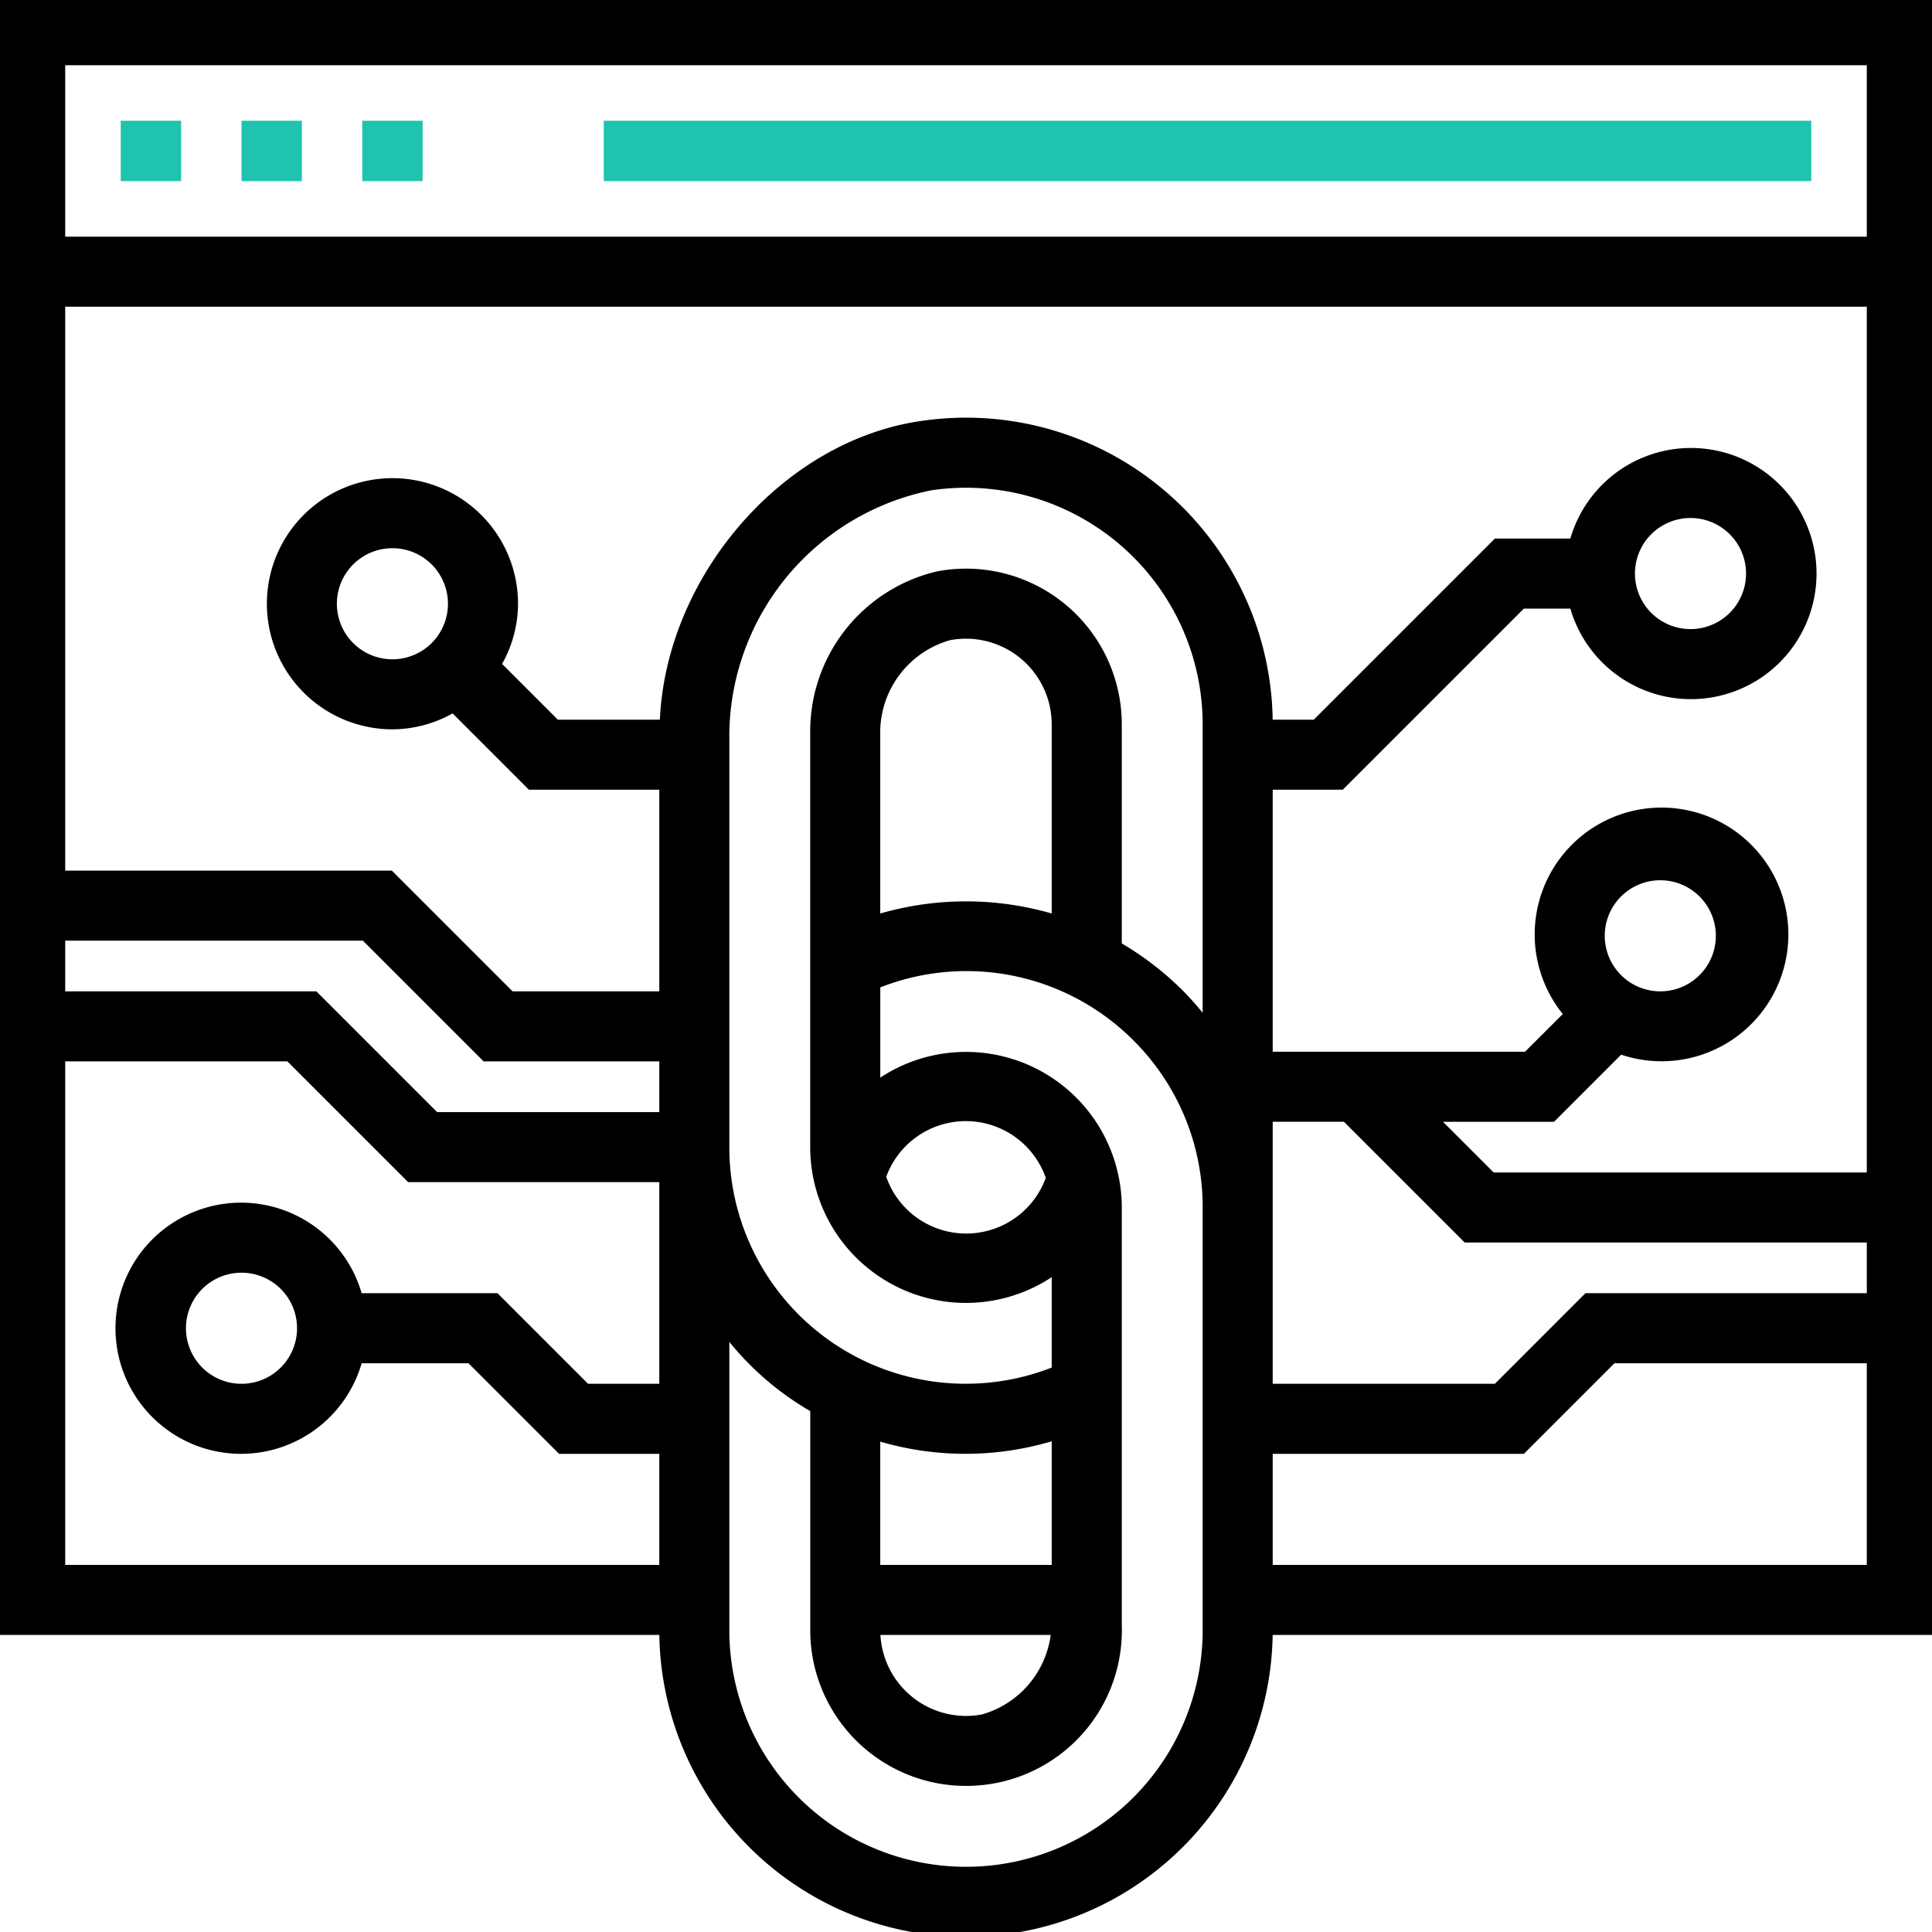 <svg width="60" height="60" fill="none" xmlns="http://www.w3.org/2000/svg"><g clip-path="url(#a)"><path d="M18.75 3.75h37.5v1.875h-37.5V3.75ZM3.75 3.75h1.875v1.875H3.75V3.75ZM7.5 3.75h1.875v1.875H7.5V3.75ZM11.25 3.75h1.875v1.875H11.25V3.75Z" fill="#1FC3B0"/><path d="M0 0v50.625h20.625A9.375 9.375 0 0 0 30 60a9.375 9.375 0 0 0 9.375-9.375H60V0H0Zm20.625 43.125h-2.424l-2.813-2.813h-4.271a3.75 3.75 0 1 0 0 1.876h3.495L17.424 45h3.201v3.75H1.875V32.812h7.112l3.75 3.75h7.888v6.563ZM9.375 41.25a1.875 1.875 0 1 1-3.75 0 1.875 1.875 0 0 1 3.75 0Zm11.25-6.563h-7.112l-3.75-3.75H1.875v-1.875h9.456l3.75 3.75h5.544v1.876Zm16.875 3.75v12.188a7.5 7.5 0 1 1-15 0v-9.391a8.977 8.977 0 0 0 2.813 2.502v6.889a4.688 4.688 0 0 0 4.678 4.688 4.682 4.682 0 0 0 4.697-4.846V37.5a4.688 4.688 0 0 0-7.5-3.745v-3.192a7.473 7.473 0 0 1 8.116 1.64A7.446 7.446 0 0 1 37.5 37.5v.938Zm-4.703 12.188a3.124 3.124 0 0 1-2.268 2.765 2.814 2.814 0 0 1-3.341-2.765h5.609Zm-5.61-1.875v-4.181a9.28 9.28 0 0 0 5.625-.012v4.193h-5.624Zm5.45-12.17a2.781 2.781 0 0 1-5.273-.035 2.781 2.781 0 0 1 5.272.035Zm-5.45-8.009v-5.914a3.133 3.133 0 0 1 2.284-2.922 2.814 2.814 0 0 1 3.341 2.765v6.071a9.453 9.453 0 0 0-5.624 0Zm10.313 3.32c-.266-.36-.557-.7-.871-1.019a9.373 9.373 0 0 0-1.941-1.486V22.5a4.686 4.686 0 0 0-5.548-4.61 4.95 4.95 0 0 0-3.828 4.767v12.968a4.687 4.687 0 0 0 7.5 3.75v3.198A7.492 7.492 0 0 1 22.5 35.625V22.75a7.958 7.958 0 0 1 6.41-7.673A7.5 7.5 0 0 1 37.5 22.5v9.391ZM58.125 48.75h-18.75V45h7.888l2.813-2.813h8.049v6.563Zm0-8.438h-8.826l-2.812 2.813h-7.112v-8.438h2.424l3.75 3.75h12.576v1.876Zm0-3.75h-11.8l-1.874-1.874h3.75l2.106-2.107a3.789 3.789 0 1 0-1.57-1.08l-1.313 1.311h-8.049v-8.437h2.263l5.625-5.625h1.62a3.75 3.75 0 1 0 0-1.875h-2.396L40.862 22.5h-1.487a9.374 9.374 0 0 0-10.725-9.281c-4.27.598-7.882 4.815-8.013 9.281h-3.375l-1.857-1.857a3.704 3.704 0 0 0 .533-1.893 3.75 3.75 0 1 0-3.75 3.75 3.699 3.699 0 0 0 1.892-.532l2.407 2.407h4.138v6.563h-4.768l-3.75-3.75H1.875V9.375h56.25v27.188Zm-8.438-7.5a1.875 1.875 0 1 1 3.75 0 1.875 1.875 0 0 1-3.75 0Zm.938-11.25a1.875 1.875 0 1 1 3.75 0 1.875 1.875 0 0 1-3.75 0Zm-36.563.938a1.875 1.875 0 1 1-3.75 0 1.875 1.875 0 0 1 3.75 0ZM58.126 7.5H1.875V1.875h56.25V7.5Z" fill="#000" stroke="#000" stroke-width=".3"/></g><defs><clipPath id="a"><path fill="#fff" d="M0 0h60v60H0z"/></clipPath></defs></svg>